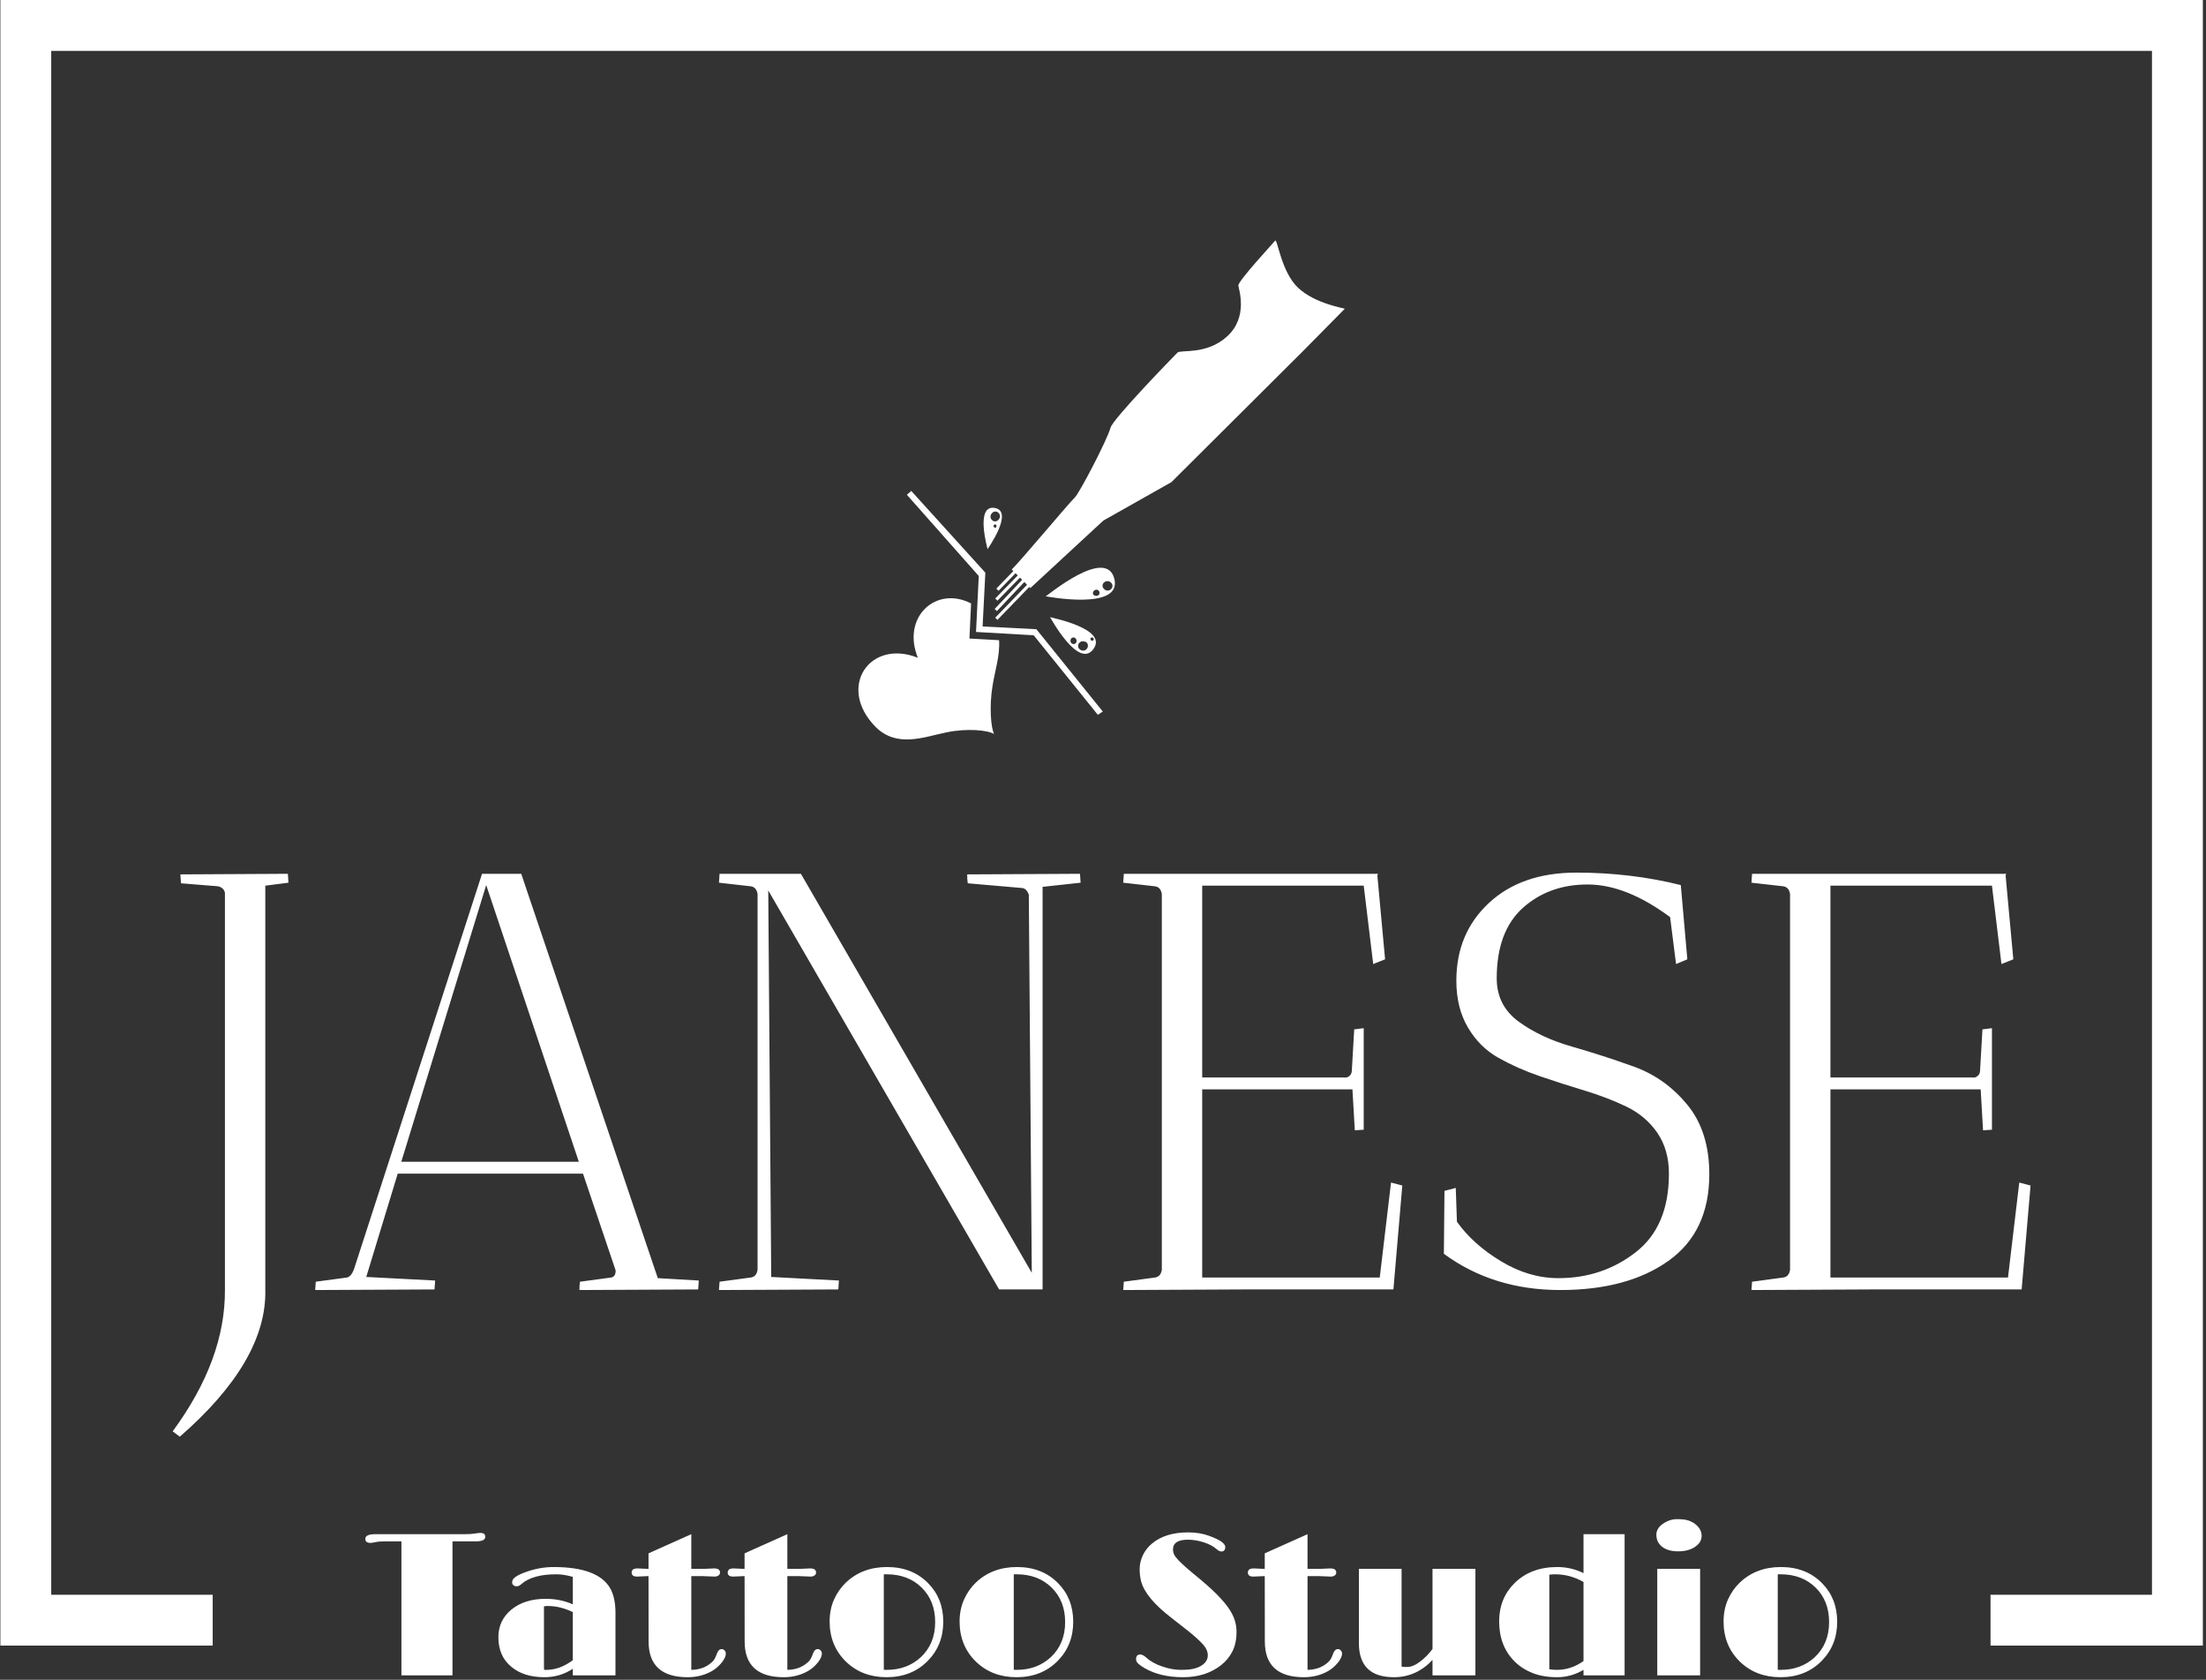 <svg xmlns="http://www.w3.org/2000/svg" version="1.1" xmlns:xlink="http://www.w3.org/1999/xlink" xmlns:svgjs="http://svgjs.dev/svgjs" width="2000" height="1523" viewBox="0 0 2000 1523"><rect x="0" y="0" width="2000" height="1523" fill="#333333" stroke="none"/><g transform="matrix(1,0,0,1,-1.259,-1.161)"><svg viewBox="0 0 319 243" data-background-color="#dedede" preserveAspectRatio="xMidYMid meet" height="1523" width="2000" xmlns="http://www.w3.org/2000/svg" xmlns:xlink="http://www.w3.org/1999/xlink"><g id="tight-bounds" transform="matrix(1,0,0,1,0.201,0.185)"><svg viewBox="0 0 318.598 242.629" height="242.629" width="318.598"><g><svg></svg></g><g><svg viewBox="0 0 318.598 242.629" height="242.629" width="318.598"><g transform="matrix(1,0,0,1,-38.461,-4.571)"><path d="M38.461 242.629v-238.058h318.598v238.058h-30.713l0-7.359h23.354v-223.34h-303.88v223.34l23.354 0v7.359z" fill="#ffffff" fill-rule="nonzero" stroke="none" stroke-width="1" stroke-linecap="butt" stroke-linejoin="miter" stroke-miterlimit="10" stroke-dasharray="" stroke-dashoffset="0" font-family="none" font-weight="none" font-size="none" text-anchor="none" style="mix-blend-mode: normal" data-fill-palette-color="tertiary"></path><g><path transform="translate(91.239,246.928) scale(0.591,0.591)" d="M29.39-33.91v0c0 0.747-0.787 1.12-2.36 1.12v0h-5.67v32.79h-12.5v-32.79h-3.66c-1.253 0-2.117 0.057-2.59 0.17v0c-0.62 0.133-1.067 0.2-1.34 0.2v0c-0.833 0-1.25-0.327-1.25-0.98v0c0-0.767 0.807-1.15 2.42-1.15v0h21.78c1.12 0 1.95-0.047 2.49-0.14v0c0.653-0.113 1.14-0.17 1.46-0.17v0c0.813 0 1.22 0.317 1.22 0.95zM50.81 0v-1.61c-2.087 1.38-4.4 2.07-6.94 2.07v0c-3.367 0-6.067-0.847-8.1-2.54v0c-2.12-1.74-3.18-4.157-3.18-7.25v0c0-2.733 1.05-4.977 3.15-6.73v0c2.147-1.78 4.97-2.67 8.47-2.67v0c2.347 0 4.547 0.45 6.6 1.35v0-6.72c-1.487-0.42-2.793-0.63-3.92-0.63-1.133 0-2.09 0.05-2.87 0.15-0.78 0.093-1.52 0.237-2.22 0.43v0c-1.513 0.427-2.663 0.997-3.45 1.71v0c-0.453 0.427-0.867 0.64-1.24 0.64-0.373 0-0.66-0.093-0.86-0.28-0.193-0.187-0.29-0.397-0.29-0.63 0-0.227 0.04-0.433 0.12-0.62 0.087-0.187 0.243-0.377 0.47-0.57v0c0.487-0.427 1.3-0.85 2.44-1.27v0c2.36-0.893 4.727-1.34 7.1-1.34v0c7.227 0 11.843 1.723 13.85 5.17v0c0.873 1.533 1.31 3.543 1.31 6.03v0 15.31zM50.81-3.71v-11.77c-2.053-0.993-4.097-1.49-6.13-1.49v0c-0.327 0-0.637 0.027-0.93 0.08v0 15.52c0.08 0.02 0.17 0.03 0.27 0.03 0.1 0 0.197 0 0.29 0v0c2.233 0 4.4-0.79 6.5-2.37zM78.93 0.46v0c-6.38 0-9.57-2.913-9.57-8.74v0l-0.02-16.01-2.81 0.12c-0.88 0-1.32-0.333-1.32-1 0-0.667 0.473-1 1.42-1v0l2.34 0.1h0.37v-3.79l10.47-4.69v8.48h3.27l2.32-0.1c0.96 0 1.44 0.34 1.44 1.02v0c0 0.313-0.133 0.553-0.4 0.72-0.267 0.173-0.573 0.26-0.92 0.26v0l-3.02-0.12h-2.69v22.95c1.907-0.033 3.493-0.58 4.76-1.64v0c0.6-0.453 1.027-1.04 1.28-1.76 0.253-0.713 0.483-1.173 0.69-1.38 0.2-0.2 0.44-0.3 0.72-0.3v0c0.273 0 0.507 0.11 0.7 0.33 0.2 0.22 0.3 0.48 0.3 0.78 0 0.3-0.083 0.633-0.25 1-0.16 0.367-0.403 0.753-0.73 1.16v0c-0.733 0.913-1.58 1.637-2.54 2.17v0c-1.74 0.96-3.677 1.44-5.81 1.44zM102.44 0.46v0c-6.38 0-9.57-2.913-9.57-8.74v0l-0.02-16.01-2.81 0.12c-0.88 0-1.32-0.333-1.32-1 0-0.667 0.473-1 1.42-1v0l2.34 0.1h0.37v-3.79l10.47-4.69v8.48h3.27l2.32-0.1c0.96 0 1.44 0.34 1.44 1.02v0c0 0.313-0.133 0.553-0.4 0.72-0.267 0.173-0.573 0.26-0.92 0.26v0l-3.02-0.12h-2.69v22.95c1.907-0.033 3.493-0.58 4.76-1.64v0c0.6-0.453 1.027-1.04 1.28-1.76 0.253-0.713 0.483-1.173 0.69-1.38 0.2-0.2 0.44-0.3 0.72-0.3v0c0.273 0 0.507 0.11 0.7 0.33 0.2 0.22 0.3 0.48 0.3 0.78 0 0.3-0.083 0.633-0.25 1-0.16 0.367-0.403 0.753-0.73 1.16v0c-0.733 0.913-1.58 1.637-2.54 2.17v0c-1.74 0.96-3.677 1.44-5.81 1.44zM113.67-13.18v0c0-1.953 0.353-3.733 1.06-5.34 0.713-1.6 1.687-2.997 2.92-4.19v0c2.673-2.533 6.027-3.8 10.06-3.8v0c4.12 0 7.473 1.317 10.06 3.95v0c2.473 2.493 3.71 5.643 3.71 9.45v0c0 3.827-1.27 7.023-3.81 9.59v0c-2.62 2.653-5.973 3.98-10.06 3.98v0c-3.987 0-7.29-1.26-9.91-3.78v0c-2.687-2.607-4.03-5.893-4.03-9.86zM126.93-24.71v23.34c0.127 0.02 0.257 0.03 0.39 0.03v0h0.34c3.287 0 6.047-1.017 8.28-3.05v0c2.373-2.2 3.56-5.083 3.56-8.65v0c0-3.48-1.113-6.303-3.34-8.47v0c-2.2-2.147-5.04-3.22-8.52-3.22v0h-0.37c-0.113 0-0.227 0.007-0.34 0.02zM145.48-13.18v0c0-1.953 0.357-3.733 1.07-5.34 0.707-1.6 1.677-2.997 2.91-4.19v0c2.673-2.533 6.027-3.8 10.06-3.8v0c4.12 0 7.473 1.317 10.06 3.95v0c2.473 2.493 3.71 5.643 3.71 9.45v0c0 3.827-1.27 7.023-3.81 9.59v0c-2.62 2.653-5.973 3.98-10.06 3.98v0c-3.987 0-7.29-1.26-9.91-3.78v0c-2.687-2.607-4.03-5.893-4.03-9.86zM158.74-24.71v23.34c0.133 0.02 0.263 0.03 0.39 0.03v0h0.34c3.287 0 6.047-1.017 8.28-3.05v0c2.373-2.2 3.56-5.083 3.56-8.65v0c0-3.48-1.113-6.303-3.34-8.47v0c-2.2-2.147-5.04-3.22-8.52-3.22v0h-0.37c-0.113 0-0.227 0.007-0.34 0.02zM190.77-1.76v0c-0.567-0.327-1.06-0.667-1.48-1.02-0.413-0.36-0.62-0.743-0.62-1.15v0c0-0.78 0.333-1.17 1-1.17v0c0.44 0 0.93 0.243 1.47 0.73 0.533 0.487 1.133 0.913 1.8 1.28 0.673 0.367 1.4 0.68 2.18 0.94v0c1.607 0.54 3.093 0.81 4.46 0.81 1.373 0 2.43-0.09 3.17-0.27 0.74-0.18 1.36-0.423 1.86-0.73v0c1.08-0.667 1.62-1.523 1.62-2.57v0c0-0.96-0.467-1.927-1.4-2.9v0c-0.78-0.833-1.887-1.827-3.32-2.98v0l-4.17-3.27c-4.187-3.227-6.653-6.173-7.4-8.84v0c-0.26-0.927-0.39-1.96-0.39-3.1 0-1.14 0.257-2.263 0.77-3.37 0.513-1.107 1.273-2.077 2.28-2.91v0c2.167-1.807 5.113-2.71 8.84-2.71v0c1.907 0 3.617 0.283 5.13 0.85 1.513 0.56 2.547 1.06 3.1 1.5 0.553 0.44 0.83 0.837 0.83 1.19v0c0 0.753-0.31 1.13-0.93 1.13v0c-0.36 0-0.743-0.18-1.15-0.54-0.407-0.36-0.857-0.673-1.35-0.94-0.5-0.267-1.067-0.507-1.7-0.72v0c-1.367-0.453-2.71-0.68-4.03-0.68v0c-2.42 0-3.63 0.797-3.63 2.39v0c0 0.667 0.217 1.283 0.65 1.85v0c0.787 0.993 2.313 2.417 4.58 4.27 2.273 1.847 4.097 3.46 5.47 4.84 1.373 1.387 2.42 2.633 3.14 3.74v0c1.14 1.74 1.71 3.55 1.71 5.43 0 1.88-0.33 3.473-0.99 4.78-0.66 1.313-1.583 2.443-2.77 3.39v0c-2.507 1.98-5.617 2.97-9.33 2.97-3.713 0-6.847-0.74-9.4-2.22zM229.76 0.46v0c-6.38 0-9.57-2.913-9.57-8.74v0l-0.02-16.01-2.81 0.12c-0.88 0-1.32-0.333-1.32-1 0-0.667 0.473-1 1.42-1v0l2.34 0.1h0.37v-3.79l10.47-4.69v8.48h3.27l2.32-0.1c0.96 0 1.44 0.34 1.44 1.02v0c0 0.313-0.133 0.553-0.4 0.72-0.267 0.173-0.573 0.26-0.92 0.26v0l-3.02-0.12h-2.69v22.95c1.907-0.033 3.493-0.58 4.76-1.64v0c0.6-0.453 1.027-1.04 1.28-1.76 0.253-0.713 0.483-1.173 0.69-1.38 0.2-0.2 0.44-0.3 0.72-0.3v0c0.273 0 0.507 0.11 0.7 0.33 0.2 0.22 0.3 0.48 0.3 0.78 0 0.3-0.083 0.633-0.25 1-0.16 0.367-0.403 0.753-0.73 1.16v0c-0.733 0.913-1.58 1.637-2.54 2.17v0c-1.74 0.96-3.677 1.44-5.81 1.44zM251.78 0.46v0c-5.713 0-8.57-2.79-8.57-8.37v0-18.16h10.45v23.9c0.167 0.08 0.37 0.12 0.61 0.12v0h0.81c1.3 0 2.847-0.88 4.64-2.64v0c0.533-0.533 1.037-1.12 1.51-1.76v0-19.62h10.5v26.07h-10.5v-3.76c-2.653 2.813-5.803 4.22-9.45 4.22zM298.19 0v-1.34c-2.033 1.2-4.183 1.8-6.45 1.8-2.273 0-4.27-0.337-5.99-1.01-1.713-0.673-3.18-1.613-4.4-2.82v0c-2.54-2.52-3.81-5.8-3.81-9.84v0c0-3.74 1.253-6.857 3.76-9.35v0c2.667-2.633 6.15-3.95 10.45-3.95v0c2.28 0 4.427 0.497 6.44 1.49v0-9.53h10.06v34.55zM291.26-24.73v0c-0.507 0-0.987 0.033-1.44 0.1v0 23.14c0.587 0.1 1.22 0.15 1.9 0.15v0c2.267 0 4.423-0.717 6.47-2.15v0-19.36c-2.193-1.253-4.503-1.88-6.93-1.88zM321.36-30.35c-1.673 0-2.983-0.373-3.93-1.12-0.94-0.747-1.41-1.73-1.41-2.95v0c0-1.027 0.52-1.907 1.56-2.64v0c1.107-0.78 2.277-1.17 3.51-1.17 1.24 0 2.197 0.12 2.87 0.36 0.68 0.247 1.253 0.567 1.72 0.96v0c0.947 0.793 1.42 1.72 1.42 2.78v0c0 1.06-0.537 1.953-1.61 2.68v0c-1.073 0.733-2.45 1.1-4.13 1.1zM316.24 0v-26.07h10.49v26.07zM332.47-13.18v0c0-1.953 0.353-3.733 1.06-5.34 0.707-1.6 1.68-2.997 2.92-4.19v0c2.667-2.533 6.02-3.8 10.06-3.8v0c4.12 0 7.473 1.317 10.06 3.95v0c2.473 2.493 3.71 5.643 3.71 9.45v0c0 3.827-1.27 7.023-3.81 9.59v0c-2.62 2.653-5.973 3.98-10.06 3.98v0c-3.987 0-7.29-1.26-9.91-3.78v0c-2.687-2.607-4.03-5.893-4.03-9.86zM345.73-24.71v23.34c0.127 0.02 0.257 0.03 0.39 0.03v0h0.34c3.287 0 6.047-1.017 8.28-3.05v0c2.373-2.2 3.56-5.083 3.56-8.65v0c0-3.48-1.113-6.303-3.34-8.47v0c-2.2-2.147-5.04-3.22-8.52-3.22v0h-0.37c-0.113 0-0.227 0.007-0.34 0.02z" fill="#ffffff" fill-rule="nonzero" stroke="none" stroke-width="1" stroke-linecap="butt" stroke-linejoin="miter" stroke-miterlimit="10" stroke-dasharray="" stroke-dashoffset="0" font-family="none" font-weight="none" font-size="none" text-anchor="none" style="mix-blend-mode: normal" data-fill-palette-color="secondary" id="text-1"></path></g></g><g transform="matrix(1,0,0,1,24.915,34.795)"><svg viewBox="0 0 268.769 173.04" height="173.04" width="268.769"><g><svg viewBox="0 0 316.416 203.717" height="173.04" width="268.769"><g transform="matrix(1,0,0,1,0,107.649)"><svg viewBox="0 0 316.416 96.067" height="96.067" width="316.416"><g id="textblocktransform"><svg viewBox="0 0 316.416 96.067" height="96.067" width="316.416" id="textblock"><g><svg viewBox="0 0 316.416 96.067" height="96.067" width="316.416"><g transform="matrix(1,0,0,1,0,0)"><svg width="316.416" viewBox="-0.5 -35.1 156.44 47.5" height="96.067" data-palette-color="#000000"><path d="M0.15-34.95L9.2-35Q9.2-34.95 9.25-34.25L9.25-34.25 7.3-34 7.3 0Q7.45 6 0.1 12.4L0.1 12.4-0.5 11.95Q3.95 5.9 3.9 0L3.9 0 3.9-33.4Q3.8-33.85 3.3-33.95L3.3-33.95 0.2-34.2 0.15-34.95ZM21.55 0L11.5 0.05 11.55-0.65 14.15-1Q14.5-1.05 14.75-1.65L14.75-1.65 25.55-35 28.85-35 40.35-0.95 43.8-0.75Q43.8-0.7 43.75 0L43.75 0 33.75 0.05Q33.75-0.4 33.8-0.65L33.8-0.65 36.4-1Q36.8-1.05 36.8-1.6L36.8-1.6 34.05-9.75 18.45-9.75 15.8-1.05 21.6-0.75Q21.6-0.7 21.55 0L21.55 0ZM33.7-10.75L25.9-34.05 18.75-10.75 33.7-10.75ZM48.15-33.95L45.5-34.25 45.55-35 52.4-35 71.84-1.4 71.59-33.25Q71.4-33.75 71.05-33.8L71.05-33.8 66.45-34.2Q66.4-34.5 66.4-34.95L66.4-34.95 75.9-35Q75.9-34.95 75.95-34.25L75.95-34.25 72.75-33.9 72.75 0 69.09 0 49.65-33.6 49.9-1.05 55.6-0.75Q55.6-0.7 55.55 0L55.55 0 45.5 0.05 45.55-0.65 48.15-1Q48.65-1.05 48.75-1.65L48.75-1.65 48.75-33.3Q48.65-33.9 48.15-33.95L48.15-33.95ZM82.19-33.95L79.54-34.25 79.59-35 100.99-35 100.94-34.85 101.59-27.8 100.59-27.4 99.79-34 86.19-34 86.19-17.85 98.14-17.85Q98.39-17.8 98.59-17.98 98.79-18.15 98.79-18.45L98.79-18.45 98.99-21.9 99.79-22 99.79-13.45Q99.74-13.45 99.04-13.4L99.04-13.4 98.84-16.85 86.19-16.85 86.19-1 101.14-1 102.09-9 103.04-8.75 102.29 0 89.59 0 79.54 0.05 79.59-0.65 82.19-1Q82.69-1.05 82.79-1.65L82.79-1.65 82.79-33.3Q82.69-33.9 82.19-33.95L82.19-33.95ZM116.19-0.95L116.19-0.95Q119.89-0.95 122.69-3.13 125.49-5.3 125.49-9.75L125.49-9.75Q125.49-11.75 124.52-13.18 123.54-14.6 121.94-15.38 120.34-16.15 118.44-16.73 116.54-17.3 114.64-17.95 112.74-18.6 111.14-19.5 109.54-20.4 108.57-22.05 107.59-23.7 107.59-26L107.59-26Q107.59-30 110.34-32.55 113.09-35.1 117.69-35.1 122.29-35.1 126.49-34.05L126.49-34.05 127.04-27.8 126.09-27.4 125.59-31.35Q121.89-34.1 118.64-34.1 115.39-34.1 113.19-32.13 110.99-30.15 110.99-26.2L110.99-26.2Q110.99-23.9 112.84-22.55 114.69-21.2 117.32-20.45 119.94-19.7 122.57-18.75 125.19-17.8 127.04-15.55 128.89-13.3 128.89-9.7L128.89-9.7Q128.89-4.85 125.44-2.4 121.99 0.05 116.34 0.05 110.69 0.05 106.54-3L106.54-3 106.59-8.3 107.54-8.55 107.64-5.7Q108.99-3.8 111.34-2.38 113.69-0.95 116.19-0.95ZM135.09-33.95L132.44-34.25 132.49-35 153.89-35 153.84-34.85 154.49-27.8 153.49-27.4 152.69-34 139.09-34 139.09-17.85 151.04-17.85Q151.29-17.8 151.49-17.98 151.69-18.15 151.69-18.45L151.69-18.45 151.89-21.9 152.69-22 152.69-13.45Q152.64-13.45 151.94-13.4L151.94-13.4 151.74-16.85 139.09-16.85 139.09-1 154.04-1 154.99-9 155.94-8.75 155.19 0 142.49 0 132.44 0.05 132.49-0.65 135.09-1Q135.59-1.05 135.69-1.65L135.69-1.65 135.69-33.3Q135.59-33.9 135.09-33.95L135.09-33.95Z" opacity="1" transform="matrix(1,0,0,1,0,0)" fill="#ffffff" class="wordmark-text-0" data-fill-palette-color="primary" id="text-0"></path></svg></g></svg></g></svg></g></svg></g><g transform="matrix(1,0,0,1,116.789,0)"><svg viewBox="0 0 82.838 84.97" height="84.97" width="82.838"><g><svg xmlns="http://www.w3.org/2000/svg" xmlns:xlink="http://www.w3.org/1999/xlink" version="1.1" x="0" y="0" viewBox="7.067 2.871 88.633 90.914" enable-background="new 0 0 100 100" xml:space="preserve" height="84.97" width="82.838" class="icon-icon-0" data-fill-palette-color="accent" id="icon-0"><g fill="#000000" data-fill-palette-color="accent"><g fill="#000000" data-fill-palette-color="accent"><path fill-rule="evenodd" clip-rule="evenodd" d="M32.7 75.7l-5.4-0.3 0.3-6.4c-6.4-3.3-12.7 2.5-9.7 9.9-8.8-3.5-14.8 5.4-7.7 12.6 3.9 3.9 8.9 1.8 12.9 1 3.8-0.8 7.6-0.4 8.7 0.3-0.6-1.1-0.9-5.1-0.3-8.7C31.9 81.4 32.9 78.5 32.7 75.7z" fill="#ffffff" data-fill-palette-color="accent"></path></g></g><g fill="#000000" data-fill-palette-color="accent"><path fill-rule="evenodd" clip-rule="evenodd" d="M87.2 11.5c-3.1-2.9-3.8-9.1-4.2-8.6s-6.9 7.5-6.7 8.2c0.1 0.7 1.8 5.7-2 9.2-3.8 3.5-8.5 2.4-9.1 3C64.6 23.9 53.4 35.4 53 37c-0.6 2.2-5.6 11.8-6.5 12.7C45.6 50.5 36 62 35 62.8l0.3 0.3-3.1 3.2 0.4 0.4 3.1-3.2 0.4 0.4-4.1 4.2 0.4 0.4 4.1-4.2 0.4 0.4-5 5.3 0.4 0.4 5-5.3 0.5 0.5-5.8 6 0.4 0.4 5.8-6 0.2 0.2 13.3-12.3 12.4-7 23.8-23.7 7.8-7.9C95.6 15.2 90.3 14.4 87.2 11.5z" fill="#ffffff" data-fill-palette-color="accent"></path></g><g fill="#000000" data-fill-palette-color="accent"><polygon fill-rule="evenodd" clip-rule="evenodd" points="39.5,73.7 29.7,73.2 30.2,63.4 16.7,48.5 15.9,49.2 29,64 28.5,74.2    39,74.8 50.7,89.3 51.6,88.7  " fill="#ffffff" data-fill-palette-color="accent"></polygon></g><g fill="#000000" data-fill-palette-color="accent"><path d="M53.7 64.5c-1.5-5.9-12.2 3.1-12.5 3.2C41.2 67.7 55.2 70.4 53.7 64.5zM51 67.1c0 0.7-1.2 0.7-1.2 0v0C49.9 66.3 51 66.3 51 67.1L51 67.1zM53.1 66.4C53.1 66.4 53.1 66.4 53.1 66.4c-0.8 0.8-2.1-0.4-1.3-1.2 0 0 0 0 0 0C52.7 64.4 53.9 65.6 53.1 66.4z" fill="#ffffff" data-fill-palette-color="accent"></path><path d="M31.9 51.6c-3.6-0.6-1.3 7.4-1.3 7.5C30.6 59.1 35.5 52.2 31.9 51.6zM32 55.2L32 55.2c-0.4 0-0.4-0.6 0-0.6h0C32.3 54.6 32.3 55.2 32 55.2zM31.4 53.8C31.4 53.8 31.4 53.7 31.4 53.8c-0.8-0.8 0.4-2.1 1.2-1.3 0 0 0 0 0 0C33.4 53.3 32.2 54.6 31.4 53.8z" fill="#ffffff" data-fill-palette-color="accent"></path><path d="M42 71.5c0 0 5.2 9.6 7.9 5.8C52.6 73.6 42.2 71.6 42 71.5zM46.3 76.4L46.3 76.4c-0.8 0-0.8-1.2 0-1.2h0C47 75.3 47 76.4 46.3 76.4zM47.6 77.5C47.6 77.5 47.5 77.5 47.6 77.5c-1.1-0.6-0.2-2 0.8-1.5 0 0 0.1 0 0.1 0C49.4 76.6 48.6 78 47.6 77.5zM49.9 75.7C49.8 75.7 49.8 75.7 49.9 75.7c-0.3 0.3-0.7-0.1-0.5-0.4 0 0 0 0 0 0C49.7 75 50.1 75.4 49.9 75.7z" fill="#ffffff" data-fill-palette-color="accent"></path></g></svg></g></svg></g><g></g></svg></g></svg></g></svg></g><defs></defs></svg><rect width="318.598" height="242.629" fill="none" stroke="none" visibility="hidden"></rect></g></svg></g></svg>